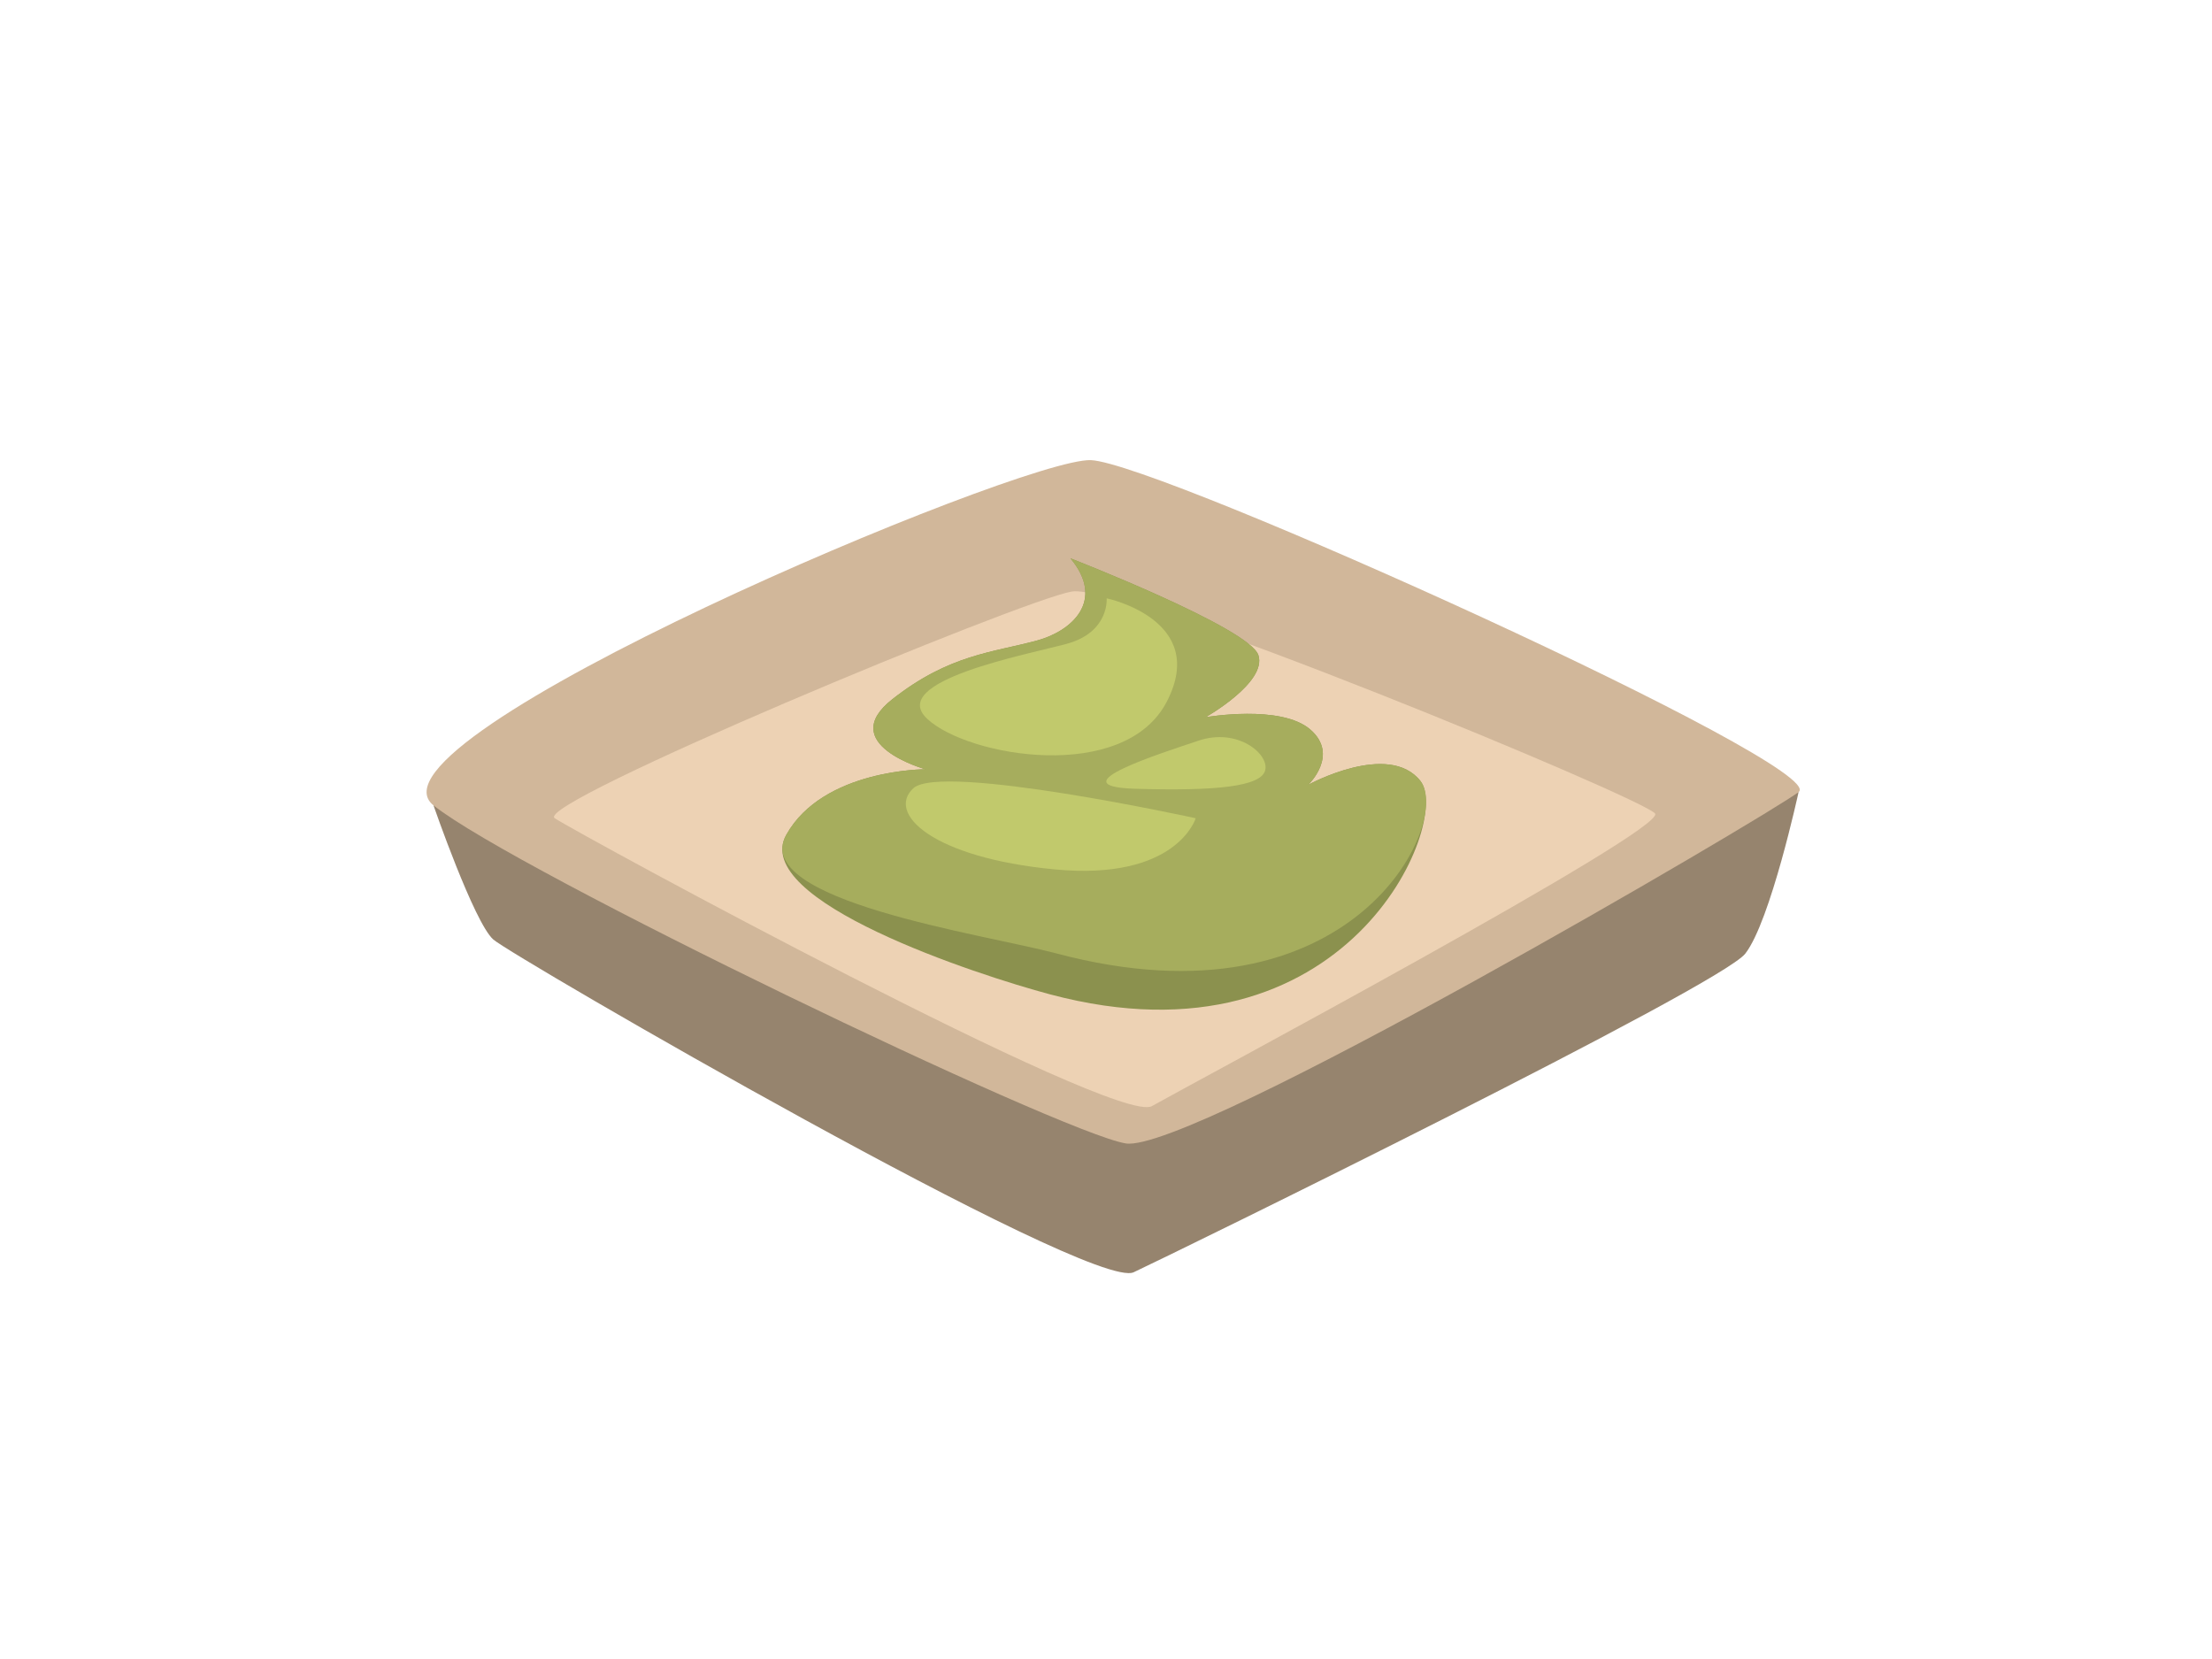 <?xml version="1.0" encoding="utf-8"?>
<!-- Generator: Adobe Illustrator 17.0.0, SVG Export Plug-In . SVG Version: 6.00 Build 0)  -->
<!DOCTYPE svg PUBLIC "-//W3C//DTD SVG 1.1//EN" "http://www.w3.org/Graphics/SVG/1.1/DTD/svg11.dtd">
<svg version="1.1" id="Layer_1" xmlns="http://www.w3.org/2000/svg" xmlns:xlink="http://www.w3.org/1999/xlink" x="0px" y="0px"
	 width="800px" height="600px" viewBox="0 0 800 600" enable-background="new 0 0 800 600" xml:space="preserve">
<g>
	<path fill="#96846E" d="M156.773,291.267c0,0,14.696,42.406,21.638,48.519c6.948,6.122,216.258,127.502,231.595,120.342
		c15.333-7.165,212.053-103.511,221.194-115.227c9.141-11.716,19.281-58.436,19.281-58.436s-221.624,0.365-260.181,3.103
		C351.753,292.304,156.773,291.267,156.773,291.267z"/>
	<path fill="#D1B79A" d="M156.773,291.267c-29.539-23.629,212.858-125.871,237.762-124.853
		c24.904,1.003,267.969,111.002,255.947,120.05c-12.022,9.043-219.825,130.95-243.366,127.066
		C383.576,409.661,186.308,314.891,156.773,291.267z"/>
	<path fill="#EDD2B4" d="M200.623,295.916c9.709,6.35,203.148,111.408,215.956,104.134c12.803-7.279,186.624-100.087,181.99-105.833
		c-4.635-5.742-192.589-83.43-210.936-80.282C369.275,217.097,192.544,290.624,200.623,295.916z"/>
	<path fill="#8B914E" d="M379.776,359.625c-26.14-6.957-108.734-33.927-95.392-57.725c13.336-23.792,50.288-23.684,50.288-23.684
		s-32.648-9.097-11.909-25.369c20.734-16.267,36.319-16.83,52.413-21.233c12.407-3.4,24.751-14.344,11.958-29.697
		c0,0,64.84,25.186,67.988,35.054c3.147,9.853-19.069,22.414-19.069,22.414s27.197-4.739,37.831,4.447
		c10.638,9.191-0.732,19.988-0.732,19.988s29.11-15.931,40.583-1.349C525.214,297.063,487.531,388.324,379.776,359.625z"/>
	<path fill="#A6AD5D" d="M381.92,344.782c-26.145-6.957-110.879-19.084-97.537-42.881c13.336-23.792,50.288-23.684,50.288-23.684
		s-32.648-9.097-11.909-25.369c20.734-16.267,36.319-16.83,52.413-21.233c12.407-3.4,24.751-14.344,11.958-29.697
		c0,0,64.84,25.186,67.988,35.054c3.147,9.853-19.069,22.414-19.069,22.414s27.197-4.739,37.831,4.447
		c10.638,9.191-0.732,19.988-0.732,19.988s29.11-15.931,40.583-1.349C525.214,297.063,489.671,373.48,381.92,344.782z"/>
	<path fill="#C1C96C" d="M330.298,285.1c-9.774,9.087,6.938,25.107,51.128,29.327c44.185,4.22,51.024-18.5,51.024-18.5
		S340.344,275.776,330.298,285.1z"/>
	<path fill="#C1C96C" d="M385.784,232.845c-14.276,3.899-65.151,13.415-50.412,27.158c14.74,13.737,71.22,23.397,86.607-6.221
		c15.382-29.633-21.737-37.391-21.737-37.391S401.315,228.606,385.784,232.845z"/>
	<path fill="#C1C96C" d="M433.473,267.865c-13.07,4.413-51.874,16.554-22.804,17.408c29.065,0.855,45.287-0.781,46.888-6.621
		C459.158,272.796,447.68,263.086,433.473,267.865z"/>
</g>
</svg>
